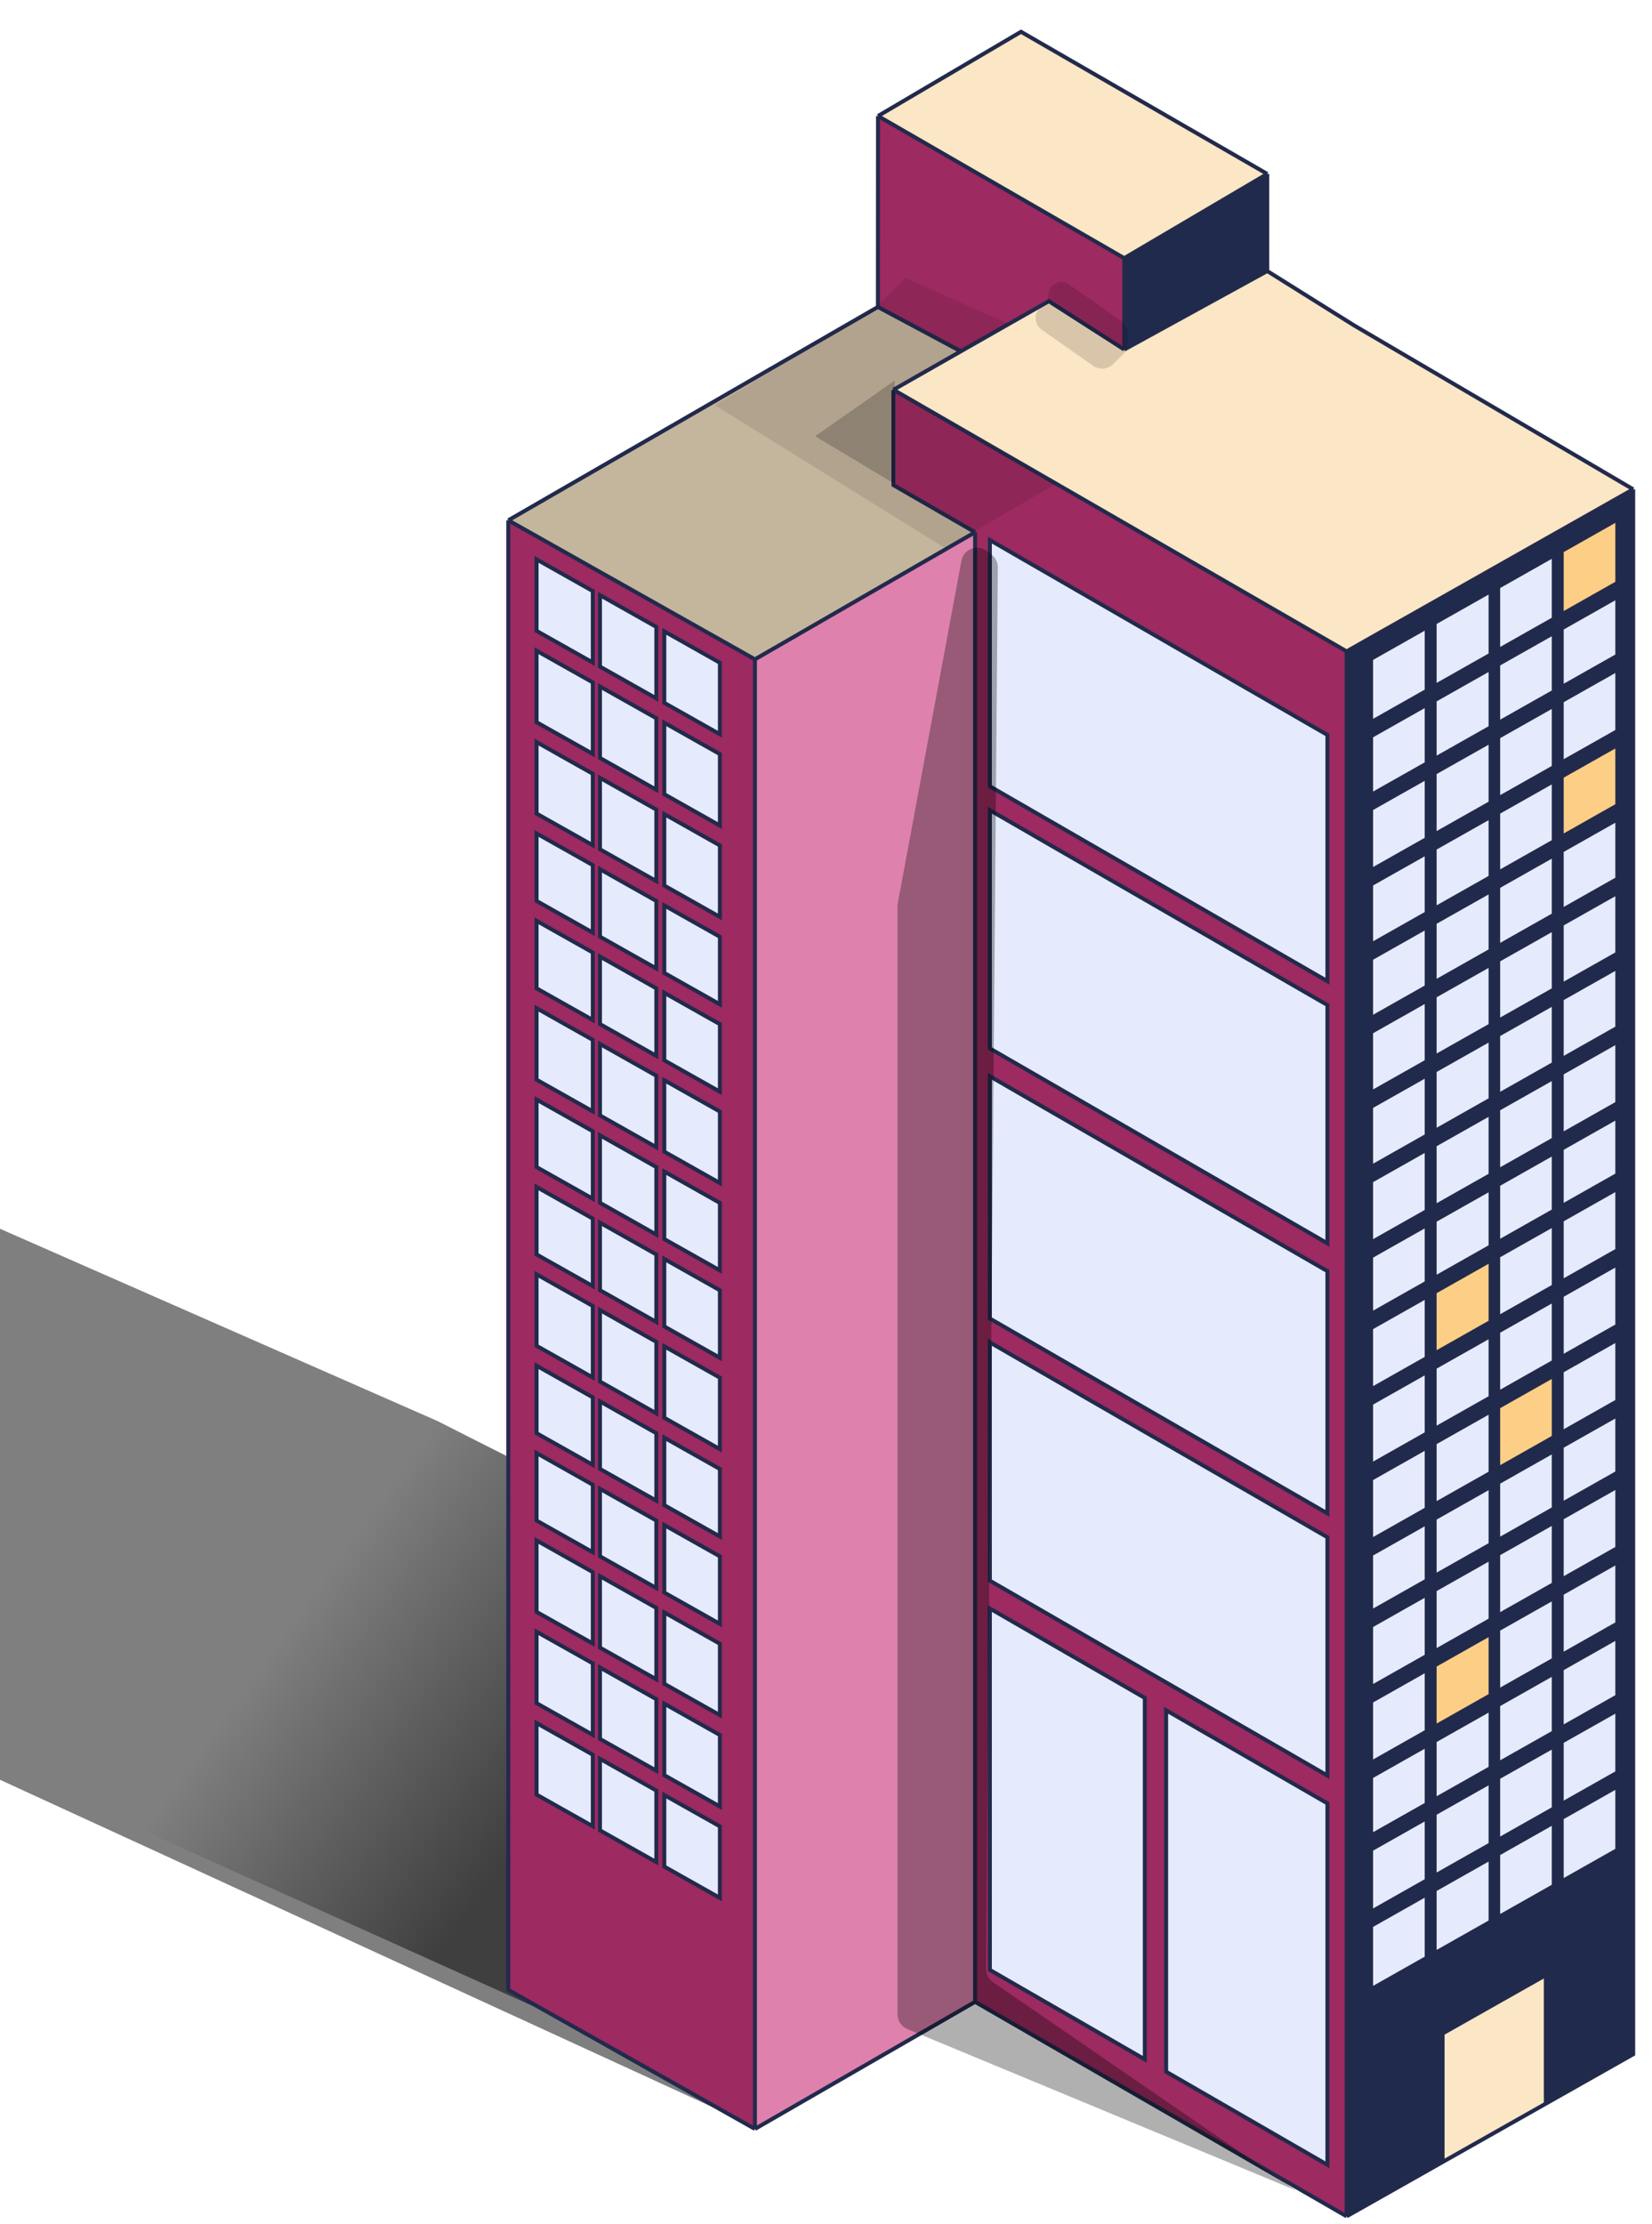 <svg width="52" height="70" viewBox="0 0 52 70" fill="none" xmlns="http://www.w3.org/2000/svg">
<g style="mix-blend-mode:multiply" filter="url(#filter0_f_518_13973)">
<path d="M22.403 66.302L-3.34 54.478L-16.25 49L-25.714 43.768C-26.049 43.583 -26.06 43.105 -25.733 42.904L-16.625 37.322L-24.47 33.548C-24.827 33.376 -24.852 32.878 -24.515 32.671L-19.869 29.824C-19.724 29.735 -19.544 29.726 -19.391 29.799L-10.965 33.853L13.785 44.728L31.026 53.47C31.296 53.607 31.383 53.95 31.212 54.199L23.024 66.131C22.886 66.332 22.624 66.404 22.403 66.302Z" fill="black" fill-opacity="0.5"/>
</g>
<g filter="url(#filter1_f_518_13973)">
<path d="M2.183 56.558L18.95 64.115C19.132 64.197 19.346 64.162 19.493 64.027L30.708 53.747C30.968 53.508 30.906 53.083 30.588 52.929L14.06 44.9C13.873 44.81 13.65 44.844 13.499 44.986L2.046 55.737C1.786 55.981 1.858 56.411 2.183 56.558Z" fill="url(#paint0_linear_518_13973)" fill-opacity="0.5"/>
</g>
<path d="M50.908 16.349L49.158 17.339V19.337L50.908 18.347V16.349Z" fill="#FDCF86"/>
<path d="M45.158 19.601V21.599L46.919 20.603V18.605L45.158 19.601Z" fill="#E5EAFC"/>
<path d="M43.158 20.732V22.73L44.908 21.74V19.742L43.158 20.732Z" fill="#E5EAFC"/>
<path d="M44.908 22.178L43.158 23.168V25.018L44.908 24.029V22.178Z" fill="#E5EAFC"/>
<path d="M46.919 22.892V21.041L45.158 22.037V23.887L46.919 22.892Z" fill="#E5EAFC"/>
<path d="M48.908 21.767V19.916L47.158 20.906V22.756L48.908 21.767Z" fill="#E5EAFC"/>
<path d="M49.158 19.775V21.625L50.908 20.636V18.785L49.158 19.775Z" fill="#E5EAFC"/>
<path d="M50.908 21.074L49.158 22.063V24L50.908 23.011V21.074Z" fill="#E5EAFC"/>
<path d="M47.158 23.194V25.131L48.908 24.142V22.205L47.158 23.194Z" fill="#E5EAFC"/>
<path d="M45.158 24.325V26.262L46.919 25.267V23.33L45.158 24.325Z" fill="#E5EAFC"/>
<path d="M43.158 25.456V27.393L44.908 26.404V24.467L43.158 25.456Z" fill="#E5EAFC"/>
<path d="M44.908 26.842L43.158 27.831V29.73L44.908 28.74V26.842Z" fill="#E5EAFC"/>
<path d="M46.919 27.603V25.705L45.158 26.7V28.599L46.919 27.603Z" fill="#E5EAFC"/>
<path d="M46.919 28.041L45.158 29.037V30.912L46.919 29.916V28.041Z" fill="#E5EAFC"/>
<path d="M43.158 30.168V32.043L44.908 31.053V29.178L43.158 30.168Z" fill="#E5EAFC"/>
<path d="M44.908 31.491L43.158 32.481V34.393L44.908 33.404V31.491Z" fill="#E5EAFC"/>
<path d="M46.919 32.267V30.354L45.158 31.35V33.262L46.919 32.267Z" fill="#E5EAFC"/>
<path d="M48.908 31.142V29.229L47.158 30.219V32.131L48.908 31.142Z" fill="#E5EAFC"/>
<path d="M48.908 24.58L47.158 25.569V27.468L48.908 26.478V24.58Z" fill="#E5EAFC"/>
<path d="M49.158 24.438V26.337L50.908 25.347V23.449L49.158 24.438Z" fill="#FDCF86"/>
<path d="M49.158 28.65L50.908 27.66V25.785L49.158 26.775V28.65Z" fill="#E5EAFC"/>
<path d="M47.158 27.906V29.781L48.908 28.791V26.916L47.158 27.906Z" fill="#E5EAFC"/>
<path d="M50.908 28.098L49.158 29.088V31L50.908 30.011V28.098Z" fill="#E5EAFC"/>
<path d="M50.908 30.449L49.158 31.438V33.337L50.908 32.347V30.449Z" fill="#E5EAFC"/>
<path d="M47.158 32.569V34.468L48.908 33.478V31.58L47.158 32.569Z" fill="#E5EAFC"/>
<path d="M45.158 33.7V35.599L46.919 34.603V32.705L45.158 33.7Z" fill="#E5EAFC"/>
<path d="M43.158 34.831V36.73L44.908 35.74V33.842L43.158 34.831Z" fill="#E5EAFC"/>
<path d="M44.908 52.553L43.158 53.543V55.48L44.908 54.49V52.553Z" fill="#E5EAFC"/>
<path d="M48.908 52.666L47.158 53.656V55.506L48.908 54.517V52.666Z" fill="#E5EAFC"/>
<path d="M49.158 52.525V54.376L50.908 53.386V51.535L49.158 52.525Z" fill="#E5EAFC"/>
<path d="M49.158 52.087L50.908 51.097V49.16L49.158 50.15V52.087Z" fill="#E5EAFC"/>
<path d="M50.908 46.785L49.158 47.775V49.712L50.908 48.722V46.785Z" fill="#E5EAFC"/>
<path d="M50.908 44.535L49.158 45.525V47.337L50.908 46.347V44.535Z" fill="#E5EAFC"/>
<path d="M50.908 42.16L49.158 43.15V45.087L50.908 44.097V42.16Z" fill="#E5EAFC"/>
<path d="M50.908 39.785L49.158 40.775V42.712L50.908 41.722V39.785Z" fill="#E5EAFC"/>
<path d="M50.908 37.41L49.158 38.4V40.337L50.908 39.347V37.41Z" fill="#E5EAFC"/>
<path d="M50.908 35.16L49.158 36.15V37.962L50.908 36.972V35.16Z" fill="#E5EAFC"/>
<path d="M50.908 32.785L49.158 33.775V35.712L50.908 34.722V32.785Z" fill="#E5EAFC"/>
<path d="M47.158 34.906V36.843L48.908 35.853V33.916L47.158 34.906Z" fill="#E5EAFC"/>
<path d="M47.158 39.093L48.908 38.103V36.291L47.158 37.281V39.093Z" fill="#E5EAFC"/>
<path d="M46.919 36.978V35.041L45.158 36.037V37.974L46.919 36.978Z" fill="#E5EAFC"/>
<path d="M46.919 37.416L45.158 38.412V40.224L46.919 39.228V37.416Z" fill="#E5EAFC"/>
<path d="M44.908 38.115V36.178L43.158 37.168V39.105L44.908 38.115Z" fill="#E5EAFC"/>
<path d="M43.158 41.355L44.908 40.365V38.553L43.158 39.543V41.355Z" fill="#E5EAFC"/>
<path d="M43.158 43.73L44.908 42.74V40.803L43.158 41.793V43.73Z" fill="#E5EAFC"/>
<path d="M45.158 40.662V42.599L46.919 41.603V39.666L45.158 40.662Z" fill="#FDCF86"/>
<path d="M47.158 39.531V41.468L48.908 40.478V38.541L47.158 39.531Z" fill="#E5EAFC"/>
<path d="M47.158 43.843L48.908 42.853V40.916L47.158 41.906V43.843Z" fill="#E5EAFC"/>
<path d="M46.919 43.978V42.041L45.158 43.037V44.974L46.919 43.978Z" fill="#E5EAFC"/>
<path d="M44.908 45.115V43.178L43.158 44.168V46.105L44.908 45.115Z" fill="#E5EAFC"/>
<path d="M43.158 48.48L44.908 47.49V45.553L43.158 46.543V48.48Z" fill="#E5EAFC"/>
<path d="M43.158 50.73L44.908 49.74V47.928L43.158 48.918V50.73Z" fill="#E5EAFC"/>
<path d="M45.158 47.787V49.599L46.919 48.603V46.791L45.158 47.787Z" fill="#E5EAFC"/>
<path d="M46.919 44.416L45.158 45.412V47.349L46.919 46.353V44.416Z" fill="#E5EAFC"/>
<path d="M48.908 45.228V43.291L47.158 44.281V46.218L48.908 45.228Z" fill="#FDCF86"/>
<path d="M48.908 45.666L47.158 46.656V48.468L48.908 47.478V45.666Z" fill="#E5EAFC"/>
<path d="M47.158 50.843L48.908 49.853V47.916L47.158 48.906V50.843Z" fill="#E5EAFC"/>
<path d="M46.919 50.978V49.041L45.158 50.037V51.974L46.919 50.978Z" fill="#E5EAFC"/>
<path d="M44.908 52.115V50.178L43.158 51.168V53.105L44.908 52.115Z" fill="#E5EAFC"/>
<path d="M44.908 59.616L43.158 60.606V62.605L44.908 61.615V59.616Z" fill="#E5EAFC"/>
<path d="M45.158 61.474L46.919 60.478V58.479L45.158 59.475V61.474Z" fill="#E5EAFC"/>
<path d="M47.158 60.343L48.908 59.353V57.354L47.158 58.344V60.343Z" fill="#E5EAFC"/>
<path d="M49.158 59.212L50.908 58.222V56.223L49.158 57.213V59.212Z" fill="#E5EAFC"/>
<path d="M50.908 53.824L49.158 54.813V56.775L50.908 55.785V53.824Z" fill="#E5EAFC"/>
<path d="M47.158 55.944V57.906L48.908 56.916V54.955L47.158 55.944Z" fill="#E5EAFC"/>
<path d="M48.908 50.291L47.158 51.281V53.218L48.908 52.228V50.291Z" fill="#E5EAFC"/>
<path d="M45.158 52.412V54.349L46.919 53.353V51.416L45.158 52.412Z" fill="#FDCF86"/>
<path d="M45.158 56.637L46.919 55.642V53.791L45.158 54.787V56.637Z" fill="#E5EAFC"/>
<path d="M43.158 55.918V57.768L44.908 56.779V54.928L43.158 55.918Z" fill="#E5EAFC"/>
<path d="M43.158 60.168L44.908 59.178V57.217L43.158 58.206V60.168Z" fill="#E5EAFC"/>
<path d="M45.158 57.075V59.037L46.919 58.041V56.08L45.158 57.075Z" fill="#E5EAFC"/>
<path d="M41.783 48.379L31.158 42.246V49.746L41.783 55.879V48.379Z" fill="#E5EAFC"/>
<path d="M31.158 41.496L41.783 47.629V40.004L31.158 33.871V41.496Z" fill="#E5EAFC"/>
<path d="M31.158 32.996L41.783 39.129V31.629L31.158 25.497V32.996Z" fill="#E5EAFC"/>
<path d="M31.158 24.747L41.783 30.879V23.129L31.158 16.997V24.747Z" fill="#E5EAFC"/>
<path d="M45.408 63.996V68.042L48.658 66.204V62.158L45.408 63.996Z" fill="#FBE6C5"/>
<path d="M22.66 57.478L20.91 56.492V58.744L22.66 59.73V57.478Z" fill="#E5EAFC"/>
<path d="M20.66 58.603V56.351L18.885 55.351V57.603L20.66 58.603Z" fill="#E5EAFC"/>
<path d="M20.66 53.476L18.885 52.478V54.726L20.66 55.726V53.476Z" fill="#E5EAFC"/>
<path d="M20.91 53.617V55.867L22.66 56.853V54.603L20.91 53.617Z" fill="#E5EAFC"/>
<path d="M22.66 51.731L20.91 50.745V52.992L22.66 53.978V51.731Z" fill="#E5EAFC"/>
<path d="M18.885 49.604V51.853L20.66 52.851V50.604L18.885 49.604Z" fill="#E5EAFC"/>
<path d="M22.66 48.981L20.91 47.995V50.12L22.66 51.106V48.981Z" fill="#E5EAFC"/>
<path d="M20.66 49.979V47.854L18.885 46.854V48.979L20.66 49.979Z" fill="#E5EAFC"/>
<path d="M22.66 46.232L20.91 45.245V47.37L22.66 48.356V46.232Z" fill="#E5EAFC"/>
<path d="M22.66 43.357L20.91 42.37V44.62L22.66 45.607V43.357Z" fill="#E5EAFC"/>
<path d="M18.885 41.229V43.479L20.66 44.48V42.23L18.885 41.229Z" fill="#E5EAFC"/>
<path d="M18.66 46.102V43.977L16.889 42.979V45.104L18.66 46.102Z" fill="#E5EAFC"/>
<path d="M18.66 38.352L16.889 37.354V39.479L18.66 40.477V38.352Z" fill="#E5EAFC"/>
<path d="M20.66 36.73L18.885 35.729V37.854L20.66 38.855V36.73Z" fill="#E5EAFC"/>
<path d="M20.66 33.855L18.885 32.854V35.104L20.66 36.105V33.855Z" fill="#E5EAFC"/>
<path d="M20.66 31.105L18.885 30.104V32.229L20.66 33.23V31.105Z" fill="#E5EAFC"/>
<path d="M20.66 28.355L18.885 27.354V29.479L20.66 30.48V28.355Z" fill="#E5EAFC"/>
<path d="M20.66 25.48L18.885 24.479V26.729L20.66 27.73V25.48Z" fill="#E5EAFC"/>
<path d="M20.66 22.605L18.885 21.604V23.854L20.66 24.855V22.605Z" fill="#E5EAFC"/>
<path d="M20.66 19.73L18.885 18.729V20.979L20.66 21.98V19.73Z" fill="#E5EAFC"/>
<path d="M20.91 19.87V22.12L22.66 23.107V20.857L20.91 19.87Z" fill="#E5EAFC"/>
<path d="M20.91 24.995L22.66 25.982V23.732L20.91 22.745V24.995Z" fill="#E5EAFC"/>
<path d="M20.91 27.87L22.66 28.857V26.607L20.91 25.62V27.87Z" fill="#E5EAFC"/>
<path d="M20.91 30.62L22.66 31.607V29.482L20.91 28.495V30.62Z" fill="#E5EAFC"/>
<path d="M20.91 33.37L22.66 34.357V32.232L20.91 31.245V33.37Z" fill="#E5EAFC"/>
<path d="M20.91 36.245L22.66 37.232V34.982L20.91 33.995V36.245Z" fill="#E5EAFC"/>
<path d="M20.91 38.995L22.66 39.982V37.857L20.91 36.87V38.995Z" fill="#E5EAFC"/>
<path d="M20.91 41.745L22.66 42.732V40.607L20.91 39.62V41.745Z" fill="#E5EAFC"/>
<path d="M18.885 38.479V40.604L20.66 41.605V39.48L18.885 38.479Z" fill="#E5EAFC"/>
<path d="M16.889 34.604V36.729L18.66 37.727V35.602L16.889 34.604Z" fill="#E5EAFC"/>
<path d="M16.889 33.979L18.66 34.977V32.727L16.889 31.729V33.979Z" fill="#E5EAFC"/>
<path d="M16.889 28.354L18.66 29.352V27.227L16.889 26.229V28.354Z" fill="#E5EAFC"/>
<path d="M16.889 31.104L18.66 32.102V29.977L16.889 28.979V31.104Z" fill="#E5EAFC"/>
<path d="M16.889 25.604L18.66 26.602V24.352L16.889 23.354V25.604Z" fill="#E5EAFC"/>
<path d="M16.889 22.729L18.66 23.727V21.477L16.889 20.479V22.729Z" fill="#E5EAFC"/>
<path d="M16.889 19.854L18.66 20.852V18.602L16.889 17.604V19.854Z" fill="#E5EAFC"/>
<path d="M16.889 42.354L18.66 43.352V41.102L16.889 40.104V42.354Z" fill="#E5EAFC"/>
<path d="M20.66 47.229V45.105L18.885 44.104V46.229L20.66 47.229Z" fill="#E5EAFC"/>
<path d="M18.66 46.727L16.889 45.729V47.854L18.66 48.852V46.727Z" fill="#E5EAFC"/>
<path d="M18.66 49.477L16.889 48.479V50.728L18.66 51.724V49.477Z" fill="#E5EAFC"/>
<path d="M16.889 56.478L18.66 57.476V55.224L16.889 54.226V56.478Z" fill="#E5EAFC"/>
<path d="M16.889 53.601L18.66 54.599V52.349L16.889 51.353V53.601Z" fill="#E5EAFC"/>
<path d="M41.783 68.129V56.754L36.706 53.824V65.199L41.783 68.129Z" fill="#E5EAFC"/>
<path d="M31.158 50.621V61.996L36.035 64.811V53.436L31.158 50.621Z" fill="#E5EAFC"/>
<path d="M30.693 16.75L23.763 20.75V21.478V23.728V24.353V26.603V27.228V29.478V30.103V32.228V32.853V34.978V35.603V37.853V38.478V40.603V41.228V43.353V43.978V46.228V46.853V48.978V49.603V51.728V52.353V54.602V55.227V57.477V58.102V60.352V67L30.693 63V61.728V50.353V49.478V41.978V41.228V33.603V32.728V25.228V24.478V16.75Z" fill="#DE82AD"/>
<path d="M47.158 18.47V20.468L48.908 19.478V17.48L47.158 18.47Z" fill="#E5EAFC"/>
<path fill-rule="evenodd" clip-rule="evenodd" d="M42.388 20.5V69.75L45.408 68.042V63.996L48.658 62.158V66.204L51.408 64.649V15.399L50.908 15.682L49.158 16.672L48.908 16.813L47.158 17.803L46.919 17.938L45.158 18.934L44.908 19.075L43.158 20.064L42.388 20.5ZM44.908 61.615L43.158 62.605V60.606L44.908 59.616V61.615ZM46.919 60.478L45.158 61.474V59.475L46.919 58.479V60.478ZM48.908 59.353L47.158 60.343V58.344L48.908 57.354V59.353ZM50.908 58.222L49.158 59.212V57.213L50.908 56.223V58.222ZM49.158 17.339L50.908 16.349V18.347L49.158 19.337V17.339ZM47.158 20.468V18.47L48.908 17.48V19.478L47.158 20.468ZM45.158 21.599V19.601L46.919 18.605V20.603L45.158 21.599ZM43.158 22.73V20.732L44.908 19.742V21.74L43.158 22.73ZM43.158 23.168L44.908 22.178V24.029L43.158 25.018V23.168ZM46.919 21.041V22.892L45.158 23.887V22.037L46.919 21.041ZM48.908 19.916V21.767L47.158 22.756V20.906L48.908 19.916ZM49.158 21.625V19.775L50.908 18.785V20.636L49.158 21.625ZM49.158 22.063L50.908 21.074V23.011L49.158 24V22.063ZM47.158 25.131V23.194L48.908 22.205V24.142L47.158 25.131ZM45.158 26.262V24.325L46.919 23.33V25.267L45.158 26.262ZM43.158 27.393V25.456L44.908 24.467V26.404L43.158 27.393ZM43.158 27.831L44.908 26.842V28.74L43.158 29.73V30.168L44.908 29.178V31.053L43.158 32.043V30.168V29.73V27.831ZM46.919 25.705V27.603L45.158 28.599V26.7L46.919 25.705ZM45.158 29.037L46.919 28.041V29.916L45.158 30.912V29.037ZM43.158 32.481L44.908 31.491V33.404L43.158 34.393V32.481ZM46.919 30.354V32.267L45.158 33.262V33.7L46.919 32.705V34.603L45.158 35.599V33.7V33.262V31.35L46.919 30.354ZM48.908 29.229V31.142L47.158 32.131V30.219L48.908 29.229ZM47.158 25.569L48.908 24.58V26.478L47.158 27.468V25.569ZM49.158 26.337V24.438L50.908 23.449V25.347L49.158 26.337ZM50.908 27.66L49.158 28.65V26.775L50.908 25.785V27.66ZM47.158 29.781V27.906L48.908 26.916V28.791L47.158 29.781ZM49.158 29.088L50.908 28.098V30.011L49.158 31V29.088ZM49.158 31.438L50.908 30.449V32.347L49.158 33.337V31.438ZM47.158 34.468V32.569L48.908 31.58V33.478L47.158 34.468ZM43.158 36.73V34.831L44.908 33.842V35.74L43.158 36.73ZM43.158 53.543L44.908 52.553V54.49L43.158 55.48V53.543ZM47.158 53.656L48.908 52.666V54.517L47.158 55.506V53.656ZM49.158 54.376V52.525L50.908 51.535V53.386L49.158 54.376ZM50.908 51.097L49.158 52.087V50.15L50.908 49.16V51.097ZM49.158 47.775L50.908 46.785V48.722L49.158 49.712V47.775ZM49.158 45.525L50.908 44.535V46.347L49.158 47.337V45.525ZM49.158 43.15L50.908 42.16V44.097L49.158 45.087V43.15ZM49.158 40.775L50.908 39.785V41.722L49.158 42.712V40.775ZM49.158 38.4L50.908 37.41V39.347L49.158 40.337V38.4ZM49.158 36.15L50.908 35.16V36.972L49.158 37.962V36.15ZM49.158 33.775L50.908 32.785V34.722L49.158 35.712V33.775ZM47.158 36.843V34.906L48.908 33.916V35.853L47.158 36.843ZM48.908 38.103L47.158 39.093V39.531L48.908 38.541V40.478L47.158 41.468V39.531V39.093V37.281L48.908 36.291V38.103ZM46.919 35.041V36.978L45.158 37.974V36.037L46.919 35.041ZM45.158 38.412L46.919 37.416V39.228L45.158 40.224V38.412ZM44.908 36.178V38.115L43.158 39.105V37.168L44.908 36.178ZM44.908 40.365L43.158 41.355V39.543L44.908 38.553V40.365ZM44.908 42.74L43.158 43.73V41.793L44.908 40.803V42.74V43.178V45.115L43.158 46.105V44.168L44.908 43.178V42.74ZM45.158 42.599V40.662L46.919 39.666V41.603L45.158 42.599ZM48.908 42.853L47.158 43.843V41.906L48.908 40.916V42.853ZM46.919 42.041V43.978L45.158 44.974V43.037L46.919 42.041ZM44.908 47.49L43.158 48.48V46.543L44.908 45.553V47.49ZM44.908 49.74L43.158 50.73V48.918L44.908 47.928V49.74ZM45.158 49.599V47.787L46.919 46.791V48.603L45.158 49.599ZM45.158 45.412L46.919 44.416V46.353L45.158 47.349V45.412ZM48.908 43.291V45.228L47.158 46.218V44.281L48.908 43.291ZM47.158 46.656L48.908 45.666V47.478L47.158 48.468V46.656ZM48.908 49.853L47.158 50.843V48.906L48.908 47.916V49.853ZM46.919 49.041V50.978L45.158 51.974V50.037L46.919 49.041ZM44.908 50.178V52.115L43.158 53.105V51.168L44.908 50.178ZM49.158 54.813L50.908 53.824V55.785L49.158 56.775V54.813ZM47.158 57.906V55.944L48.908 54.955V56.916L47.158 57.906ZM47.158 51.281L48.908 50.291V52.228L47.158 53.218V51.281ZM45.158 54.349V52.412L46.919 51.416V53.353L45.158 54.349ZM46.919 55.642L45.158 56.637V54.787L46.919 53.791V55.642ZM43.158 57.768V55.918L44.908 54.928V56.779L43.158 57.768ZM44.908 59.178L43.158 60.168V58.206L44.908 57.217V59.178ZM45.158 59.037V57.075L46.919 56.08V58.041L45.158 59.037Z" fill="#202A4C"/>
<path d="M51.408 15.399L42.638 10.25L39.889 8.53L35.388 11L33.014 9.478L30.246 11.055L28.122 12.266L42.388 20.5L43.158 20.064L44.908 19.075L45.158 18.934L46.919 17.938L47.158 17.803L48.908 16.813L49.158 16.672L50.908 15.682L51.408 15.399Z" fill="#FBE6C5"/>
<path d="M27.637 3.651L35.388 8.125L39.889 5.474L32.138 1L27.637 3.651Z" fill="#FBE6C5"/>
<path fill-rule="evenodd" clip-rule="evenodd" d="M30.693 16.75L23.763 20.75L22.66 20.128L20.91 19.142L20.66 19.001L18.885 18.001L18.66 17.874L16.889 16.876L16 16.375L27.634 9.66L30.246 11.055L28.122 12.266V15.266L30.693 16.75Z" fill="#C4B59D"/>
<path fill-rule="evenodd" clip-rule="evenodd" d="M16 62.625L23.763 67V60.352V58.102V57.477V55.227V54.602V52.353V51.728V49.603V48.978V46.853V46.228V43.978V43.353V41.228V40.603V38.478V37.853V35.603V34.978V32.853V32.228V30.103V29.478V27.228V26.603V24.353V23.728V21.478V20.75L22.66 20.128L20.91 19.142L20.66 19.001L18.885 18.001L18.66 17.874L16.889 16.876L16 16.375V62.625ZM22.66 59.73L20.91 58.744V56.492L22.66 57.478V59.73ZM20.66 58.603L18.885 57.603V55.351L20.66 56.351V58.603ZM18.66 57.476L16.889 56.478V54.226L18.66 55.224V57.476ZM18.885 52.478L20.66 53.476V55.726L18.885 54.726V52.478ZM20.91 55.867V53.617L22.66 54.603V56.853L20.91 55.867ZM20.91 50.745L22.66 51.731V53.978L20.91 52.992V50.745ZM18.885 51.853V49.604L20.66 50.604V52.851L18.885 51.853ZM20.91 47.995L22.66 48.981V51.106L20.91 50.12V47.995ZM20.66 47.854V49.979L18.885 48.979V46.854L20.66 47.854ZM20.91 45.245L22.66 46.232V48.356L20.91 47.37V45.245ZM20.91 42.37L22.66 43.357V45.607L20.91 44.62V42.37ZM18.885 43.479V41.229L20.66 42.23V44.48L18.885 43.479ZM18.66 43.977V46.102L16.889 45.104V42.979L18.66 43.977ZM16.889 37.354L18.66 38.352V40.477L16.889 39.479V37.354ZM18.885 35.729L20.66 36.73V38.855L18.885 37.854V35.729ZM18.885 32.854L20.66 33.855V36.105L18.885 35.104V32.854ZM18.885 30.104L20.66 31.105V33.23L18.885 32.229V30.104ZM18.885 27.354L20.66 28.355V30.48L18.885 29.479V27.354ZM18.885 24.479L20.66 25.48V27.73L18.885 26.729V24.479ZM18.885 21.604L20.66 22.605V24.855L18.885 23.854V21.604ZM18.885 18.729L20.66 19.73V21.98L18.885 20.979V18.729ZM20.91 22.12V19.87L22.66 20.857V23.107L20.91 22.12ZM22.66 25.982L20.91 24.995V22.745L22.66 23.732V25.982ZM22.66 28.857L20.91 27.87V25.62L22.66 26.607V28.857ZM22.66 31.607L20.91 30.62V28.495L22.66 29.482V31.607ZM22.66 34.357L20.91 33.37V31.245L22.66 32.232V34.357ZM22.66 37.232L20.91 36.245V33.995L22.66 34.982V37.232ZM22.66 39.982L20.91 38.995V36.87L22.66 37.857V39.982ZM22.66 42.732L20.91 41.745V39.62L22.66 40.607V42.732ZM18.885 40.604V38.479L20.66 39.48V41.605L18.885 40.604ZM16.889 36.729V34.604L18.66 35.602V37.727L16.889 36.729ZM18.66 34.977L16.889 33.979V31.729L18.66 32.727V34.977ZM18.66 29.352L16.889 28.354V26.229L18.66 27.227V29.352ZM18.66 32.102L16.889 31.104V28.979L18.66 29.977V32.102ZM18.66 26.602L16.889 25.604V23.354L18.66 24.352V26.602ZM18.66 23.727L16.889 22.729V20.479L18.66 21.477V23.727ZM18.66 20.852L16.889 19.854V17.604L18.66 18.602V20.852ZM18.66 43.352L16.889 42.354V40.104L18.66 41.102V43.352ZM20.66 45.105V47.229L18.885 46.229V44.104L20.66 45.105ZM16.889 45.729L18.66 46.727V48.852L16.889 47.854V45.729ZM16.889 48.479L18.66 49.477V51.724L16.889 50.728V48.479ZM18.66 54.599L16.889 53.601V51.353L18.66 52.349V54.599Z" fill="#9D2A60"/>
<path d="M35.388 8.125L27.637 3.651L27.634 9.66L30.246 11.055L33.014 9.478L35.388 11V8.125Z" fill="#9D2A60"/>
<path d="M35.388 8.125V11L39.889 8.53V5.474L35.388 8.125Z" fill="#202A4C"/>
<path fill-rule="evenodd" clip-rule="evenodd" d="M42.388 69.75V20.5L28.122 12.266V15.266L30.693 16.75V24.478V25.228V32.728V33.603V41.228V41.978V49.478V50.353V61.728V63L42.388 69.75ZM41.783 23.129L31.158 16.997V24.747L41.783 30.879V23.129ZM31.158 42.246L41.783 48.379V55.879L31.158 49.746V42.246ZM41.783 47.629L31.158 41.496V33.871L41.783 40.004V47.629ZM41.783 39.129L31.158 32.996V25.497L41.783 31.629V39.129ZM36.035 64.811L31.158 61.996V50.621L36.035 53.436V64.811ZM41.783 68.129L36.706 65.199V53.824L41.783 56.754V68.129Z" fill="#9D2A60"/>
<path d="M23.763 67L30.693 63M23.763 67L16 62.625V16.375M23.763 67V60.352M23.763 20.75L30.693 16.75M23.763 20.75L22.66 20.128L20.91 19.142L20.66 19.001L18.885 18.001L18.66 17.874L16.889 16.876L16 16.375M23.763 20.75V21.478V23.728V24.353V26.603V27.228V29.478V30.103V32.228V32.853V34.978V35.603V37.853V38.478V40.603V41.228V43.353V43.978V46.228V46.853V48.978M23.763 20.75V48.978M35.388 8.125L27.637 3.651M35.388 8.125V11M35.388 8.125L39.889 5.474M35.388 11L39.889 8.53M35.388 11L33.014 9.478L30.246 11.055M42.388 69.75V20.5M42.388 69.75L30.693 63M42.388 69.75L45.408 68.042M30.693 16.75V63M30.693 16.75L28.122 15.266V12.266M30.693 16.75V24.478V25.228V32.728V33.603V41.228V41.978V49.478V50.353V61.728V63M42.388 20.5L28.122 12.266M42.388 20.5L43.158 20.064L44.908 19.075L45.158 18.934L46.919 17.938L47.158 17.803L48.908 16.813L49.158 16.672L50.908 15.682L51.408 15.399M51.408 15.399L42.638 10.25L39.889 8.53M51.408 15.399V64.649L48.658 66.204M16 16.375L27.634 9.66M28.122 12.266L30.246 11.055M27.637 3.651L32.138 1L39.889 5.474M27.637 3.651L27.634 9.66M27.634 9.66L30.138 11L30.246 11.055M27.634 9.66L30.246 11.055M39.889 8.53V5.474M45.408 68.042V63.996L48.658 62.158V66.204M45.408 68.042L48.658 66.204M23.764 48.978L23.763 48.978M23.764 49.603L23.763 49.603M23.764 51.728L23.763 51.728M23.764 52.353L23.763 52.353M23.765 54.603L23.763 54.602M23.765 55.228L23.763 55.227M23.765 57.478L23.763 57.477M23.765 58.103L23.763 58.102M23.765 60.353L23.763 60.352M43.158 29.73V27.831L44.908 26.842V28.74L43.158 29.73ZM43.158 29.73V30.168M43.158 30.168V32.043L44.908 31.053V29.178L43.158 30.168ZM45.158 33.262V31.35L46.919 30.354V32.267L45.158 33.262ZM45.158 33.262V33.7M45.158 33.7V35.599L46.919 34.603V32.705L45.158 33.7ZM47.158 39.093L48.908 38.103V36.291L47.158 37.281V39.093ZM47.158 39.093V39.531M44.908 42.74L43.158 43.73V41.793L44.908 40.803V42.74ZM44.908 42.74V43.178M47.158 39.531V41.468L48.908 40.478V38.541L47.158 39.531ZM44.908 43.178V45.115L43.158 46.105V44.168L44.908 43.178ZM23.763 48.978V49.603M23.763 49.603V51.728M23.763 51.728V52.353M23.763 52.353V54.602M23.763 54.602V55.227M23.763 55.227V57.477M23.763 57.477V58.102M23.763 58.102V60.352M41.783 23.129L31.158 16.997V24.747L41.783 30.879V23.129ZM41.783 68.129L36.706 65.199V53.824L41.783 56.754V68.129ZM31.158 61.996L36.035 64.811V53.436L31.158 50.621V61.996ZM43.158 62.605L44.908 61.615V59.616L43.158 60.606V62.605ZM45.158 61.474L46.919 60.478V58.479L45.158 59.475V61.474ZM47.158 60.343L48.908 59.353V57.354L47.158 58.344V60.343ZM49.158 59.212L50.908 58.222V56.223L49.158 57.213V59.212ZM22.66 59.73L20.91 58.744V56.492L22.66 57.478V59.73ZM20.66 58.603L18.885 57.603V55.351L20.66 56.351V58.603ZM18.66 57.476L16.889 56.478V54.226L18.66 55.224V57.476ZM50.908 16.349L49.158 17.339V19.337L50.908 18.347V16.349ZM47.158 18.47V20.468L48.908 19.478V17.48L47.158 18.47ZM45.158 19.601V21.599L46.919 20.603V18.605L45.158 19.601ZM43.158 20.732V22.73L44.908 21.74V19.742L43.158 20.732ZM44.908 22.178L43.158 23.168V25.018L44.908 24.029V22.178ZM46.919 22.892V21.041L45.158 22.037V23.887L46.919 22.892ZM48.908 21.767V19.916L47.158 20.906V22.756L48.908 21.767ZM49.158 19.775V21.625L50.908 20.636V18.785L49.158 19.775ZM50.908 21.074L49.158 22.063V24L50.908 23.011V21.074ZM47.158 23.194V25.131L48.908 24.142V22.205L47.158 23.194ZM45.158 24.325V26.262L46.919 25.267V23.33L45.158 24.325ZM43.158 25.456V27.393L44.908 26.404V24.467L43.158 25.456ZM46.919 27.603V25.705L45.158 26.7V28.599L46.919 27.603ZM46.919 28.041L45.158 29.037V30.912L46.919 29.916V28.041ZM44.908 31.491L43.158 32.481V34.393L44.908 33.404V31.491ZM48.908 31.142V29.229L47.158 30.219V32.131L48.908 31.142ZM48.908 24.58L47.158 25.569V27.468L48.908 26.478V24.58ZM49.158 24.438V26.337L50.908 25.347V23.449L49.158 24.438ZM49.158 28.65L50.908 27.66V25.785L49.158 26.775V28.65ZM47.158 27.906V29.781L48.908 28.791V26.916L47.158 27.906ZM50.908 28.098L49.158 29.088V31L50.908 30.011V28.098ZM50.908 30.449L49.158 31.438V33.337L50.908 32.347V30.449ZM47.158 32.569V34.468L48.908 33.478V31.58L47.158 32.569ZM43.158 34.831V36.73L44.908 35.74V33.842L43.158 34.831ZM44.908 52.553L43.158 53.543V55.48L44.908 54.49V52.553ZM48.908 52.666L47.158 53.656V55.506L48.908 54.517V52.666ZM49.158 52.525V54.376L50.908 53.386V51.535L49.158 52.525ZM49.158 52.087L50.908 51.097V49.16L49.158 50.15V52.087ZM50.908 46.785L49.158 47.775V49.712L50.908 48.722V46.785ZM50.908 44.535L49.158 45.525V47.337L50.908 46.347V44.535ZM50.908 42.16L49.158 43.15V45.087L50.908 44.097V42.16ZM50.908 39.785L49.158 40.775V42.712L50.908 41.722V39.785ZM50.908 37.41L49.158 38.4V40.337L50.908 39.347V37.41ZM50.908 35.16L49.158 36.15V37.962L50.908 36.972V35.16ZM50.908 32.785L49.158 33.775V35.712L50.908 34.722V32.785ZM47.158 34.906V36.843L48.908 35.853V33.916L47.158 34.906ZM46.919 36.978V35.041L45.158 36.037V37.974L46.919 36.978ZM46.919 37.416L45.158 38.412V40.224L46.919 39.228V37.416ZM44.908 38.115V36.178L43.158 37.168V39.105L44.908 38.115ZM43.158 41.355L44.908 40.365V38.553L43.158 39.543V41.355ZM45.158 40.662V42.599L46.919 41.603V39.666L45.158 40.662ZM47.158 43.843L48.908 42.853V40.916L47.158 41.906V43.843ZM46.919 43.978V42.041L45.158 43.037V44.974L46.919 43.978ZM43.158 48.48L44.908 47.49V45.553L43.158 46.543V48.48ZM43.158 50.73L44.908 49.74V47.928L43.158 48.918V50.73ZM45.158 47.787V49.599L46.919 48.603V46.791L45.158 47.787ZM46.919 44.416L45.158 45.412V47.349L46.919 46.353V44.416ZM48.908 45.228V43.291L47.158 44.281V46.218L48.908 45.228ZM48.908 45.666L47.158 46.656V48.468L48.908 47.478V45.666ZM47.158 50.843L48.908 49.853V47.916L47.158 48.906V50.843ZM46.919 50.978V49.041L45.158 50.037V51.974L46.919 50.978ZM44.908 52.115V50.178L43.158 51.168V53.105L44.908 52.115ZM50.908 53.824L49.158 54.813V56.775L50.908 55.785V53.824ZM47.158 55.944V57.906L48.908 56.916V54.955L47.158 55.944ZM48.908 50.291L47.158 51.281V53.218L48.908 52.228V50.291ZM45.158 52.412V54.349L46.919 53.353V51.416L45.158 52.412ZM45.158 56.637L46.919 55.642V53.791L45.158 54.787V56.637ZM43.158 55.918V57.768L44.908 56.779V54.928L43.158 55.918ZM43.158 60.168L44.908 59.178V57.217L43.158 58.206V60.168ZM45.158 57.075V59.037L46.919 58.041V56.08L45.158 57.075ZM41.783 48.379L31.158 42.246V49.746L41.783 55.879V48.379ZM31.158 41.496L41.783 47.629V40.004L31.158 33.871V41.496ZM31.158 32.996L41.783 39.129V31.629L31.158 25.497V32.996ZM20.66 53.476L18.885 52.478V54.726L20.66 55.726V53.476ZM20.91 53.617V55.867L22.66 56.853V54.603L20.91 53.617ZM22.66 51.731L20.91 50.745V52.992L22.66 53.978V51.731ZM18.885 49.604V51.853L20.66 52.851V50.604L18.885 49.604ZM22.66 48.981L20.91 47.995V50.12L22.66 51.106V48.981ZM20.66 49.979V47.854L18.885 46.854V48.979L20.66 49.979ZM22.66 46.232L20.91 45.245V47.37L22.66 48.356V46.232ZM22.66 43.357L20.91 42.37V44.62L22.66 45.607V43.357ZM18.885 41.229V43.479L20.66 44.48V42.23L18.885 41.229ZM18.66 46.102V43.977L16.889 42.979V45.104L18.66 46.102ZM18.66 38.352L16.889 37.354V39.479L18.66 40.477V38.352ZM20.66 36.73L18.885 35.729V37.854L20.66 38.855V36.73ZM20.66 33.855L18.885 32.854V35.104L20.66 36.105V33.855ZM20.66 31.105L18.885 30.104V32.229L20.66 33.23V31.105ZM20.66 28.355L18.885 27.354V29.479L20.66 30.48V28.355ZM20.66 25.48L18.885 24.479V26.729L20.66 27.73V25.48ZM20.66 22.605L18.885 21.604V23.854L20.66 24.855V22.605ZM20.66 19.73L18.885 18.729V20.979L20.66 21.98V19.73ZM20.91 19.87V22.12L22.66 23.107V20.857L20.91 19.87ZM20.91 24.995L22.66 25.982V23.732L20.91 22.745V24.995ZM20.91 27.87L22.66 28.857V26.607L20.91 25.62V27.87ZM20.91 30.62L22.66 31.607V29.482L20.91 28.495V30.62ZM20.91 33.37L22.66 34.357V32.232L20.91 31.245V33.37ZM20.91 36.245L22.66 37.232V34.982L20.91 33.995V36.245ZM20.91 38.995L22.66 39.982V37.857L20.91 36.87V38.995ZM20.91 41.745L22.66 42.732V40.607L20.91 39.62V41.745ZM18.885 38.479V40.604L20.66 41.605V39.48L18.885 38.479ZM16.889 34.604V36.729L18.66 37.727V35.602L16.889 34.604ZM16.889 33.979L18.66 34.977V32.727L16.889 31.729V33.979ZM16.889 28.354L18.66 29.352V27.227L16.889 26.229V28.354ZM16.889 31.104L18.66 32.102V29.977L16.889 28.979V31.104ZM16.889 25.604L18.66 26.602V24.352L16.889 23.354V25.604ZM16.889 22.729L18.66 23.727V21.477L16.889 20.479V22.729ZM16.889 19.854L18.66 20.852V18.602L16.889 17.604V19.854ZM16.889 42.354L18.66 43.352V41.102L16.889 40.104V42.354ZM20.66 47.229V45.105L18.885 44.104V46.229L20.66 47.229ZM18.66 46.727L16.889 45.729V47.854L18.66 48.852V46.727ZM18.66 49.477L16.889 48.479V50.728L18.66 51.724V49.477ZM16.889 53.601L18.66 54.599V52.349L16.889 51.353V53.601Z" stroke="#222A4C" stroke-width="0.125"/>
<g style="mix-blend-mode:multiply" filter="url(#filter2_f_518_13973)">
<path d="M22.5 12.75L27.5 9.75L28.5 8.75L31.75 10.194L28 12.25L33.25 15.218L29.75 17.25L22.5 12.75Z" fill="black" fill-opacity="0.1"/>
</g>
<g style="mix-blend-mode:multiply" filter="url(#filter3_f_518_13973)">
<path d="M28.25 28.524V63.394C28.25 63.596 28.372 63.779 28.558 63.856L40.785 68.931L31.254 62.379C31.117 62.284 31.036 62.129 31.037 61.962L31.408 17.856C31.409 17.697 31.335 17.547 31.208 17.451L31.055 17.336C30.758 17.114 30.331 17.28 30.263 17.645L28.258 28.433C28.253 28.463 28.25 28.493 28.25 28.524Z" fill="black" fill-opacity="0.31"/>
</g>
<g style="mix-blend-mode:multiply" filter="url(#filter4_f_518_13973)">
<path d="M25.66 13.728L28.16 15.228V13.728V11.978L25.66 13.728Z" fill="black" fill-opacity="0.2"/>
</g>
<g style="mix-blend-mode:multiply" filter="url(#filter5_f_518_13973)">
<path d="M33.641 8.948L35.287 10.101C35.42 10.194 35.5 10.347 35.5 10.51V10.793C35.5 10.925 35.447 11.053 35.354 11.146L35.25 11.25L35.047 11.453C34.875 11.625 34.605 11.649 34.406 11.509L32.791 10.379C32.531 10.197 32.535 9.81 32.799 9.634L32.819 9.621C32.932 9.545 33 9.418 33 9.282C33 8.953 33.371 8.76 33.641 8.948Z" fill="black" fill-opacity="0.14"/>
</g>
<defs>
<filter id="filter0_f_518_13973" x="-26.472" y="29.25" width="58.272" height="37.598" filterUnits="userSpaceOnUse" color-interpolation-filters="sRGB">
<feFlood flood-opacity="0" result="BackgroundImageFix"/>
<feBlend mode="normal" in="SourceGraphic" in2="BackgroundImageFix" result="shape"/>
<feGaussianBlur stdDeviation="0.25" result="effect1_foregroundBlur_518_13973"/>
</filter>
<filter id="filter1_f_518_13973" x="1.388" y="44.35" width="29.982" height="20.309" filterUnits="userSpaceOnUse" color-interpolation-filters="sRGB">
<feFlood flood-opacity="0" result="BackgroundImageFix"/>
<feBlend mode="normal" in="SourceGraphic" in2="BackgroundImageFix" result="shape"/>
<feGaussianBlur stdDeviation="0.25" result="effect1_foregroundBlur_518_13973"/>
</filter>
<filter id="filter2_f_518_13973" x="22" y="8.25" width="11.75" height="9.5" filterUnits="userSpaceOnUse" color-interpolation-filters="sRGB">
<feFlood flood-opacity="0" result="BackgroundImageFix"/>
<feBlend mode="normal" in="SourceGraphic" in2="BackgroundImageFix" result="shape"/>
<feGaussianBlur stdDeviation="0.25" result="effect1_foregroundBlur_518_13973"/>
</filter>
<filter id="filter3_f_518_13973" x="28" y="16.986" width="13.035" height="52.196" filterUnits="userSpaceOnUse" color-interpolation-filters="sRGB">
<feFlood flood-opacity="0" result="BackgroundImageFix"/>
<feBlend mode="normal" in="SourceGraphic" in2="BackgroundImageFix" result="shape"/>
<feGaussianBlur stdDeviation="0.125" result="effect1_foregroundBlur_518_13973"/>
</filter>
<filter id="filter4_f_518_13973" x="25.285" y="11.603" width="3.25" height="4" filterUnits="userSpaceOnUse" color-interpolation-filters="sRGB">
<feFlood flood-opacity="0" result="BackgroundImageFix"/>
<feBlend mode="normal" in="SourceGraphic" in2="BackgroundImageFix" result="shape"/>
<feGaussianBlur stdDeviation="0.188" result="effect1_foregroundBlur_518_13973"/>
</filter>
<filter id="filter5_f_518_13973" x="32.349" y="8.624" width="3.401" height="3.226" filterUnits="userSpaceOnUse" color-interpolation-filters="sRGB">
<feFlood flood-opacity="0" result="BackgroundImageFix"/>
<feBlend mode="normal" in="SourceGraphic" in2="BackgroundImageFix" result="shape"/>
<feGaussianBlur stdDeviation="0.125" result="effect1_foregroundBlur_518_13973"/>
</filter>
<linearGradient id="paint0_linear_518_13973" x1="10.75" y1="48.75" x2="18.75" y2="54.5" gradientUnits="userSpaceOnUse">
<stop stop-opacity="0"/>
<stop offset="1"/>
</linearGradient>
</defs>
</svg>
